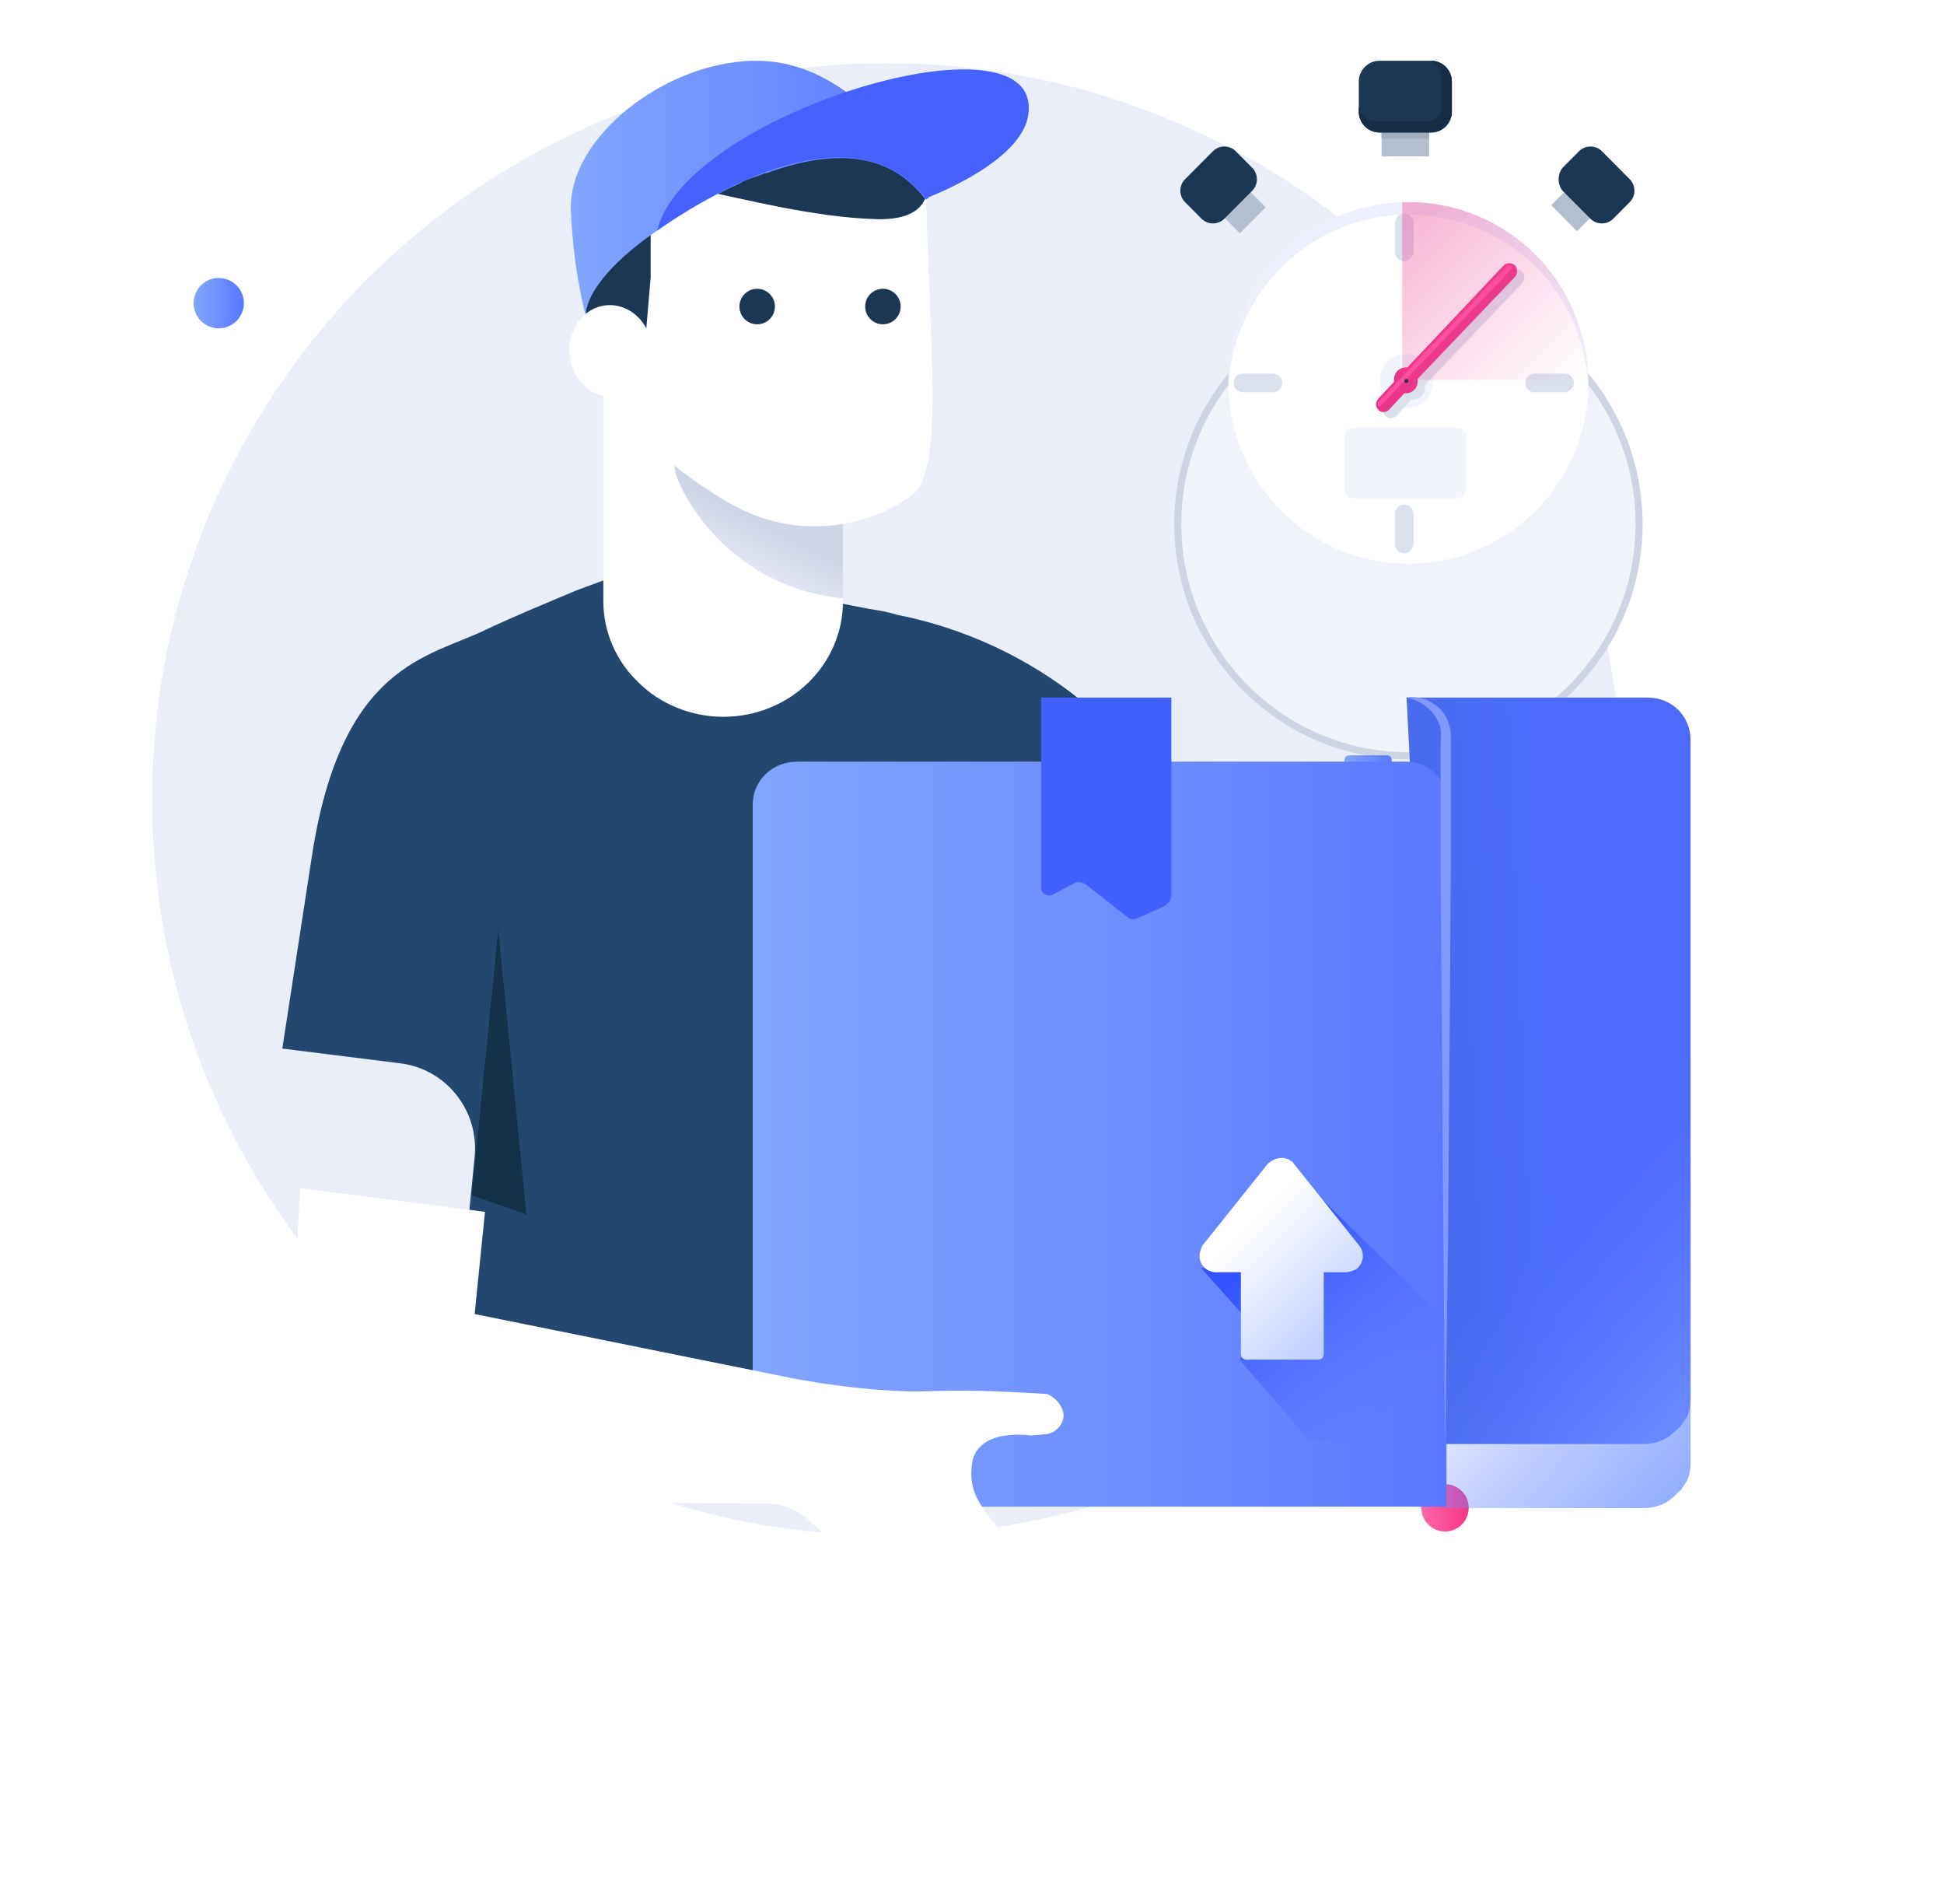 <svg width="96" height="94" viewBox="0 0 96 94" fill="none" xmlns="http://www.w3.org/2000/svg">
<path d="M80.125 39.391C80.125 47.654 77.349 55.258 72.747 61.401C70.19 64.691 67.122 67.616 63.616 69.883C57.918 73.612 51.124 75.806 43.82 75.806C23.731 75.806 7.514 59.499 7.514 39.464C7.514 19.355 23.804 3.122 43.82 3.122C51.124 3.122 57.918 5.315 63.616 8.971C67.122 11.238 70.19 14.163 72.747 17.454C77.422 23.523 80.125 31.128 80.125 39.391Z" fill="#EAEEF9"/>
<path d="M70.573 6.181H68.224V7.721H70.573V6.181Z" fill="#B3BFCF"/>
<path d="M70.573 6.181H68.224V6.848H70.573V6.181Z" fill="#9FADBF"/>
<path d="M61.584 9.312L60.307 10.594L61.227 11.518L62.503 10.235L61.584 9.312Z" fill="#B3BFCF"/>
<path d="M76.601 10.133L77.877 11.415L78.695 10.594L77.418 9.312L76.601 10.133Z" fill="#B3BFCF"/>
<g filter="url(#filter0_d_123_5368)">
<path d="M69.552 30.35C75.834 30.35 80.942 25.219 80.942 18.907C80.942 12.596 75.834 7.464 69.552 7.464C63.269 7.464 58.162 12.596 58.162 18.907C58.162 25.219 63.269 30.35 69.552 30.35Z" fill="#F0F3F9"/>
<path d="M69.552 30.35C75.834 30.35 80.942 25.219 80.942 18.907C80.942 12.596 75.834 7.464 69.552 7.464C63.269 7.464 58.162 12.596 58.162 18.907C58.162 25.219 63.269 30.35 69.552 30.35Z" stroke="#CDD5E4" stroke-width="0.35" stroke-miterlimit="10"/>
</g>
<path d="M78.439 18.907C78.439 19.01 78.439 19.112 78.439 19.215C78.286 23.987 74.353 27.836 69.552 27.836C64.751 27.836 60.818 23.987 60.665 19.215C60.665 19.112 60.665 19.01 60.665 18.907C60.665 14.084 64.444 10.133 69.246 9.979C69.348 9.979 69.45 9.979 69.552 9.979C74.404 9.979 78.337 13.878 78.439 18.753C78.439 18.804 78.439 18.856 78.439 18.907Z" fill="#EDF0FC"/>
<path d="M78.439 19.215C78.286 23.987 74.353 27.835 69.552 27.835C64.751 27.835 60.818 23.987 60.665 19.215C60.818 14.443 64.751 10.594 69.552 10.594C74.404 10.594 78.286 14.391 78.439 19.215Z" fill="white"/>
<path d="M71.952 24.603H66.844C66.589 24.603 66.385 24.398 66.385 24.141V21.576C66.385 21.319 66.589 21.114 66.844 21.114H71.952C72.208 21.114 72.412 21.319 72.412 21.576V24.141C72.361 24.398 72.156 24.603 71.952 24.603Z" fill="#F2F5FC"/>
<path d="M77.265 19.369H75.783C75.528 19.369 75.324 19.164 75.324 18.907C75.324 18.651 75.528 18.445 75.783 18.445H77.265C77.52 18.445 77.724 18.651 77.724 18.907C77.724 19.164 77.469 19.369 77.265 19.369Z" fill="#DAE1ED"/>
<path d="M62.861 19.369H61.38C61.124 19.369 60.92 19.164 60.92 18.907C60.92 18.651 61.124 18.445 61.38 18.445H62.861C63.116 18.445 63.321 18.651 63.321 18.907C63.321 19.164 63.116 19.369 62.861 19.369Z" fill="#DAE1ED"/>
<path d="M69.347 27.322C69.092 27.322 68.888 27.117 68.888 26.861V25.372C68.888 25.116 69.092 24.911 69.347 24.911C69.603 24.911 69.807 25.116 69.807 25.372V26.861C69.756 27.168 69.552 27.322 69.347 27.322Z" fill="#DAE1ED"/>
<path d="M69.347 12.903C69.092 12.903 68.888 12.698 68.888 12.442V11.005C68.888 10.748 69.092 10.543 69.347 10.543C69.603 10.543 69.807 10.748 69.807 11.005V12.493C69.756 12.698 69.552 12.903 69.347 12.903Z" fill="#DAE1ED"/>
<path d="M69.45 20.139C70.216 20.139 70.778 19.523 70.778 18.804C70.778 18.035 70.165 17.47 69.45 17.47C68.683 17.47 68.122 18.086 68.122 18.804C68.122 19.523 68.683 20.139 69.45 20.139Z" fill="#F2F5FC"/>
<path d="M75.17 13.417C75.017 13.263 74.761 13.263 74.608 13.417L69.858 18.445C69.807 18.445 69.807 18.445 69.807 18.445C69.45 18.445 69.194 18.702 69.194 19.061C69.194 19.113 69.194 19.113 69.194 19.164L68.428 19.985C68.275 20.139 68.275 20.395 68.428 20.549C68.53 20.652 68.581 20.652 68.683 20.652C68.785 20.652 68.888 20.601 68.939 20.549L69.705 19.728C69.756 19.728 69.756 19.728 69.756 19.728C70.114 19.728 70.369 19.472 70.369 19.113C70.369 19.061 70.369 19.061 70.369 19.01L75.119 14.033C75.323 13.827 75.323 13.571 75.17 13.417Z" fill="#DAE1ED"/>
<path d="M74.813 13.109C74.659 12.955 74.404 12.955 74.251 13.109L69.501 18.137C69.45 18.137 69.45 18.137 69.45 18.137C69.092 18.137 68.837 18.394 68.837 18.753C68.837 18.804 68.837 18.804 68.837 18.856L68.07 19.677C67.917 19.831 67.917 20.087 68.07 20.241C68.173 20.344 68.224 20.344 68.326 20.344C68.428 20.344 68.53 20.293 68.581 20.241L69.347 19.42C69.398 19.42 69.398 19.42 69.398 19.42C69.756 19.42 70.011 19.164 70.011 18.804C70.011 18.753 70.011 18.753 70.011 18.702L74.762 13.724C74.966 13.519 74.966 13.263 74.813 13.109Z" fill="#EB358A"/>
<path d="M74.66 13.263L68.173 20.036C68.122 20.036 68.122 20.036 68.071 20.036C68.02 19.933 68.02 19.831 68.122 19.78L74.353 13.211C74.455 13.109 74.558 13.109 74.66 13.16C74.66 13.16 74.66 13.211 74.66 13.263Z" fill="#FF4FA2"/>
<path d="M71.697 4.026V5.514C71.697 6.079 71.237 6.541 70.675 6.541H68.122C67.56 6.541 67.1 6.079 67.1 5.514V4.026C67.1 3.462 67.56 3 68.122 3H70.675C71.237 3 71.697 3.462 71.697 4.026Z" fill="#1C3754"/>
<path d="M71.697 4.026V5.514C71.697 6.079 71.237 6.541 70.675 6.541H68.122C67.56 6.541 67.1 6.079 67.1 5.514V5.258C67.253 5.976 67.917 5.976 67.917 5.976H70.522C70.88 5.976 71.186 5.668 71.186 5.309V4.232C71.186 3.462 71.033 3.205 70.675 3C71.237 3 71.697 3.462 71.697 4.026Z" fill="#172D45"/>
<path d="M61.839 9.414L60.46 10.8C60.154 11.108 59.643 11.108 59.337 10.8L58.519 9.979C58.213 9.671 58.213 9.158 58.519 8.85L59.898 7.464C60.205 7.156 60.716 7.156 61.022 7.464L61.839 8.285C62.146 8.593 62.146 9.106 61.839 9.414Z" fill="#1C3754"/>
<path d="M77.162 9.414L78.541 10.8C78.848 11.108 79.359 11.108 79.665 10.8L80.482 9.979C80.789 9.671 80.789 9.158 80.482 8.85L79.103 7.464C78.797 7.156 78.286 7.156 77.98 7.464L77.162 8.285C76.907 8.593 76.907 9.106 77.162 9.414Z" fill="#1C3754"/>
<path d="M69.45 18.906C69.501 18.906 69.552 18.855 69.552 18.804C69.552 18.753 69.501 18.702 69.45 18.702C69.399 18.702 69.348 18.753 69.348 18.804C69.348 18.855 69.399 18.906 69.45 18.906Z" fill="#1C3754"/>
<path opacity="0.4" d="M78.439 18.753H69.246V9.979C69.348 9.979 69.45 9.979 69.552 9.979C74.456 9.979 78.388 13.93 78.439 18.753Z" fill="url(#paint0_linear_123_5368)"/>
<path d="M10.801 16.21C11.487 16.21 12.043 15.654 12.043 14.967C12.043 14.281 11.487 13.724 10.801 13.724C10.116 13.724 9.56 14.281 9.56 14.967C9.56 15.654 10.116 16.21 10.801 16.21Z" fill="url(#paint1_linear_123_5368)"/>
<path d="M71.359 75.613C72.005 75.613 72.528 75.09 72.528 74.443C72.528 73.797 72.005 73.273 71.359 73.273C70.714 73.273 70.19 73.797 70.19 74.443C70.19 75.09 70.714 75.613 71.359 75.613Z" fill="url(#paint2_linear_123_5368)"/>
<path d="M64.346 47.016L56.311 66.467C56.092 66.906 56.019 67.418 56.019 67.929L55.946 69.538H24.315C23.22 69.538 22.343 68.587 22.416 67.491L23.439 57.107C23.658 54.84 22.051 52.793 19.786 52.5L13.942 51.769L15.403 42.263C16.864 32.757 21.174 32.465 24.023 31.075C25.411 30.417 27.018 29.759 28.406 29.174C29.137 28.882 29.867 28.662 30.305 28.443C30.817 28.224 31.401 28.15 31.985 28.15C33.008 28.224 34.761 28.37 37.391 28.955C38.998 29.32 40.971 29.686 42.87 30.052C43.308 30.125 43.819 30.198 44.258 30.344C47.618 31.002 50.759 32.465 53.389 34.585L63.032 42.336C64.566 43.287 65.077 45.261 64.346 47.016Z" fill="#23476F"/>
<path d="M41.628 25.006V29.686C41.628 32.83 38.998 35.39 35.711 35.39C34.104 35.39 32.57 34.732 31.547 33.708C30.451 32.684 29.794 31.222 29.794 29.686V15.939L41.628 25.006Z" fill="white"/>
<path d="M41.628 25.007V29.54C34.834 28.882 32.57 22.155 33.519 22.959C34.323 23.764 38.633 24.568 41.628 25.007Z" fill="url(#paint3_linear_123_5368)"/>
<path d="M45.719 8.7C45.792 15.939 46.742 23.105 45.062 24.422C43.381 25.738 39.656 26.981 35.93 24.787C32.205 22.593 31.767 21.204 31.767 21.204L29.721 19.157L30.013 10.748L35.93 6.506L45.719 8.7Z" fill="white"/>
<path d="M45.719 8.7C45.719 8.7 46.449 10.894 43.308 10.82C40.167 10.747 36.368 9.724 34.761 9.431C33.154 9.066 32.132 10.894 32.132 10.894V13.672L31.766 17.986C31.766 17.986 28.918 16.67 28.845 14.989C28.771 13.307 28.845 12.795 28.845 12.795L32.351 9.577C32.351 9.577 36.88 7.896 37.099 7.676C37.318 7.53 41.993 6.433 41.993 6.433C41.993 6.433 45.208 6.579 45.5 7.018C45.646 7.237 45.719 7.749 45.792 8.115C45.719 8.481 45.719 8.7 45.719 8.7Z" fill="#1C3754"/>
<path d="M30.39 19.584C31.514 19.468 32.321 18.365 32.193 17.119C32.065 15.874 31.051 14.958 29.927 15.074C28.803 15.189 27.996 16.293 28.124 17.538C28.252 18.784 29.266 19.7 30.39 19.584Z" fill="white"/>
<path d="M45.865 9.797C45.792 9.797 45.792 9.797 45.719 9.87C44.331 8.042 42.066 7.018 37.83 8.554H37.756C37.61 8.627 37.391 8.7 37.172 8.773C36.953 8.846 36.734 8.919 36.515 9.066C35.492 9.504 33.885 10.382 32.424 11.405C30.598 12.649 28.991 14.257 28.918 15.573C28.479 13.819 28.26 12.064 28.187 10.309C28.114 7.018 32.205 3.581 36.295 3.069C38.487 2.777 40.24 3.435 41.774 4.532C43.089 5.483 44.258 6.872 45.281 8.261L45.865 9.797Z" fill="url(#paint4_linear_123_5368)"/>
<path d="M50.759 5.774C50.394 7.603 47.545 9.065 45.719 9.796C42.505 5.628 36.149 8.773 32.424 11.405C32.497 11.332 32.57 10.893 32.643 10.82C34.907 5.263 51.782 0.363 50.759 5.774Z" fill="#4562FF"/>
<path d="M43.6 16.012C44.084 16.012 44.477 15.619 44.477 15.135C44.477 14.65 44.084 14.257 43.6 14.257C43.116 14.257 42.724 14.65 42.724 15.135C42.724 15.619 43.116 16.012 43.6 16.012Z" fill="#1C3754"/>
<path d="M37.391 16.012C37.875 16.012 38.268 15.619 38.268 15.135C38.268 14.65 37.875 14.257 37.391 14.257C36.907 14.257 36.515 14.65 36.515 15.135C36.515 15.619 36.907 16.012 37.391 16.012Z" fill="#1C3754"/>
<path d="M68.437 37.876H66.684C66.465 37.876 66.392 37.803 66.392 37.584C66.392 37.365 66.465 37.291 66.684 37.291H68.437C68.656 37.291 68.729 37.365 68.729 37.584C68.729 37.73 68.656 37.876 68.437 37.876Z" fill="url(#paint5_linear_123_5368)"/>
<path d="M83.485 36.56V69.027C83.485 69.465 83.412 69.831 83.193 70.124C83.12 70.197 83.047 70.416 82.9 70.489C82.828 70.562 82.828 70.562 82.754 70.635C82.316 71.074 81.805 71.293 81.147 71.293H71.359L69.46 34.44H81.367C82.535 34.44 83.485 35.317 83.485 36.56Z" fill="url(#paint6_linear_123_5368)"/>
<g filter="url(#filter1_d_123_5368)">
<path d="M83.485 36.56V69.027C83.485 69.465 83.412 69.831 83.193 70.124C83.12 70.197 83.047 70.416 82.9 70.489C82.828 70.562 82.828 70.562 82.754 70.635C82.316 71.074 81.805 71.293 81.147 71.293H71.359L69.46 34.44H81.367C82.535 34.44 83.485 35.317 83.485 36.56Z" fill="url(#paint7_linear_123_5368)"/>
</g>
<g filter="url(#filter2_d_123_5368)">
<path d="M71.432 36.341V71.22H39.363C38.121 71.22 37.172 70.27 37.172 69.027V36.56C37.172 35.39 38.121 34.44 39.363 34.44H69.46C70.555 34.44 71.432 35.317 71.432 36.341Z" fill="url(#paint8_linear_123_5368)"/>
</g>
<path d="M57.845 34.44V44.165C57.845 44.457 57.699 44.604 57.48 44.75L56.165 45.335C56.019 45.408 55.8 45.408 55.653 45.262L53.608 43.653C53.462 43.58 53.243 43.507 53.097 43.58L52.001 44.165C51.709 44.311 51.416 44.092 51.416 43.872V34.44H57.845Z" fill="#4260FF"/>
<path d="M69.46 34.44C70.263 34.293 71.213 34.805 71.505 35.609C71.578 35.829 71.651 36.048 71.651 36.267C71.651 36.487 71.651 36.706 71.651 36.852V38.023V42.776L71.578 52.282L71.505 61.788L71.359 71.293L71.286 61.788L71.213 52.282L71.14 42.776V38.023V36.852C71.14 36.414 71.213 36.048 71.067 35.756C70.847 35.098 70.19 34.586 69.46 34.44Z" fill="#8299FF"/>
<path d="M71.359 65.151V69.392C71.359 69.685 71.067 70.197 70.774 70.708C70.482 71.001 70.044 71.147 69.606 71.147H64.711L61.205 67.125L62.301 65.955L59.306 62.592L63.25 62.884L66.465 61.422L64.492 59.74L64.711 58.643L71.359 65.151Z" fill="url(#paint9_linear_123_5368)"/>
<path d="M59.379 61.495C59.306 61.641 59.233 61.861 59.233 62.007C59.233 62.446 59.598 62.811 60.036 62.811H61.278V66.833C61.278 66.979 61.351 67.125 61.571 67.125H64.566H65.077C65.223 67.125 65.369 67.052 65.369 66.833V62.811H66.465C66.611 62.811 66.83 62.738 66.976 62.665C67.341 62.372 67.414 61.861 67.122 61.495L63.908 57.473C63.835 57.4 63.835 57.327 63.762 57.327C63.397 57.034 62.885 57.181 62.593 57.473L59.379 61.495Z" fill="url(#paint10_linear_123_5368)"/>
<path d="M23.293 59.008L24.607 45.919L25.995 59.959" fill="#133249"/>
<g filter="url(#filter3_d_123_5368)">
<path d="M52.512 62.811C52.585 63.323 52.147 63.762 51.709 63.835L50.905 63.908C50.905 63.908 48.129 63.469 47.983 65.443C47.837 67.052 48.641 67.637 50.832 70.343C51.343 71.001 50.905 71.951 50.102 72.025C44.623 72.463 44.404 72.463 40.094 68.222C39.51 67.637 38.706 67.272 37.903 67.272L26.726 67.198L16.791 67.052C15.111 66.248 14.088 64.566 14.235 62.665L14.819 51.696L23.95 52.866L23.439 57.912L38.998 61.056C38.998 61.056 42.943 61.86 46.084 61.714C48.422 61.641 50.394 61.787 51.709 61.86C52.074 62.007 52.439 62.372 52.512 62.811Z" fill="white"/>
</g>
<defs>
<filter id="filter0_d_123_5368" x="44.059" y="0.326" width="50.986" height="51.092" filterUnits="userSpaceOnUse" color-interpolation-filters="sRGB">
<feFlood flood-opacity="0" result="BackgroundImageFix"/>
<feColorMatrix in="SourceAlpha" type="matrix" values="0 0 0 0 0 0 0 0 0 0 0 0 0 0 0 0 0 0 127 0" result="hardAlpha"/>
<feOffset dy="6.964"/>
<feGaussianBlur stdDeviation="6.964"/>
<feColorMatrix type="matrix" values="0 0 0 0 0.398 0 0 0 0 0.477 0 0 0 0 0.575 0 0 0 0.18 0"/>
<feBlend mode="normal" in2="BackgroundImageFix" result="effect1_dropShadow_123_5368"/>
<feBlend mode="normal" in="SourceGraphic" in2="effect1_dropShadow_123_5368" result="shape"/>
</filter>
<filter id="filter1_d_123_5368" x="64.395" y="32.54" width="24.155" height="46.983" filterUnits="userSpaceOnUse" color-interpolation-filters="sRGB">
<feFlood flood-opacity="0" result="BackgroundImageFix"/>
<feColorMatrix in="SourceAlpha" type="matrix" values="0 0 0 0 0 0 0 0 0 0 0 0 0 0 0 0 0 0 127 0" result="hardAlpha"/>
<feOffset dy="3.165"/>
<feGaussianBlur stdDeviation="2.532"/>
<feColorMatrix type="matrix" values="0 0 0 0 0.113 0 0 0 0 0.296 0 0 0 0 1 0 0 0 0.22 0"/>
<feBlend mode="normal" in2="BackgroundImageFix" result="effect1_dropShadow_123_5368"/>
<feBlend mode="normal" in="SourceGraphic" in2="effect1_dropShadow_123_5368" result="shape"/>
</filter>
<filter id="filter2_d_123_5368" x="32.107" y="32.54" width="44.39" height="46.91" filterUnits="userSpaceOnUse" color-interpolation-filters="sRGB">
<feFlood flood-opacity="0" result="BackgroundImageFix"/>
<feColorMatrix in="SourceAlpha" type="matrix" values="0 0 0 0 0 0 0 0 0 0 0 0 0 0 0 0 0 0 127 0" result="hardAlpha"/>
<feOffset dy="3.165"/>
<feGaussianBlur stdDeviation="2.532"/>
<feColorMatrix type="matrix" values="0 0 0 0 0.113 0 0 0 0 0.296 0 0 0 0 1 0 0 0 0.22 0"/>
<feBlend mode="normal" in2="BackgroundImageFix" result="effect1_dropShadow_123_5368"/>
<feBlend mode="normal" in="SourceGraphic" in2="effect1_dropShadow_123_5368" result="shape"/>
</filter>
<filter id="filter3_d_123_5368" x="0.293" y="44.732" width="66.156" height="48.372" filterUnits="userSpaceOnUse" color-interpolation-filters="sRGB">
<feFlood flood-opacity="0" result="BackgroundImageFix"/>
<feColorMatrix in="SourceAlpha" type="matrix" values="0 0 0 0 0 0 0 0 0 0 0 0 0 0 0 0 0 0 127 0" result="hardAlpha"/>
<feOffset dy="6.964"/>
<feGaussianBlur stdDeviation="6.964"/>
<feColorMatrix type="matrix" values="0 0 0 0 0.398 0 0 0 0 0.477 0 0 0 0 0.575 0 0 0 0.18 0"/>
<feBlend mode="normal" in2="BackgroundImageFix" result="effect1_dropShadow_123_5368"/>
<feBlend mode="normal" in="SourceGraphic" in2="effect1_dropShadow_123_5368" result="shape"/>
</filter>
<linearGradient id="paint0_linear_123_5368" x1="68.628" y1="11.742" x2="76.877" y2="19.958" gradientUnits="userSpaceOnUse">
<stop stop-color="#EF4896"/>
<stop offset="1" stop-color="#F14D9A" stop-opacity="0"/>
</linearGradient>
<linearGradient id="paint1_linear_123_5368" x1="9.56" y1="14.984" x2="11.974" y2="14.984" gradientUnits="userSpaceOnUse">
<stop stop-color="#83A6FF"/>
<stop offset="1" stop-color="#5A78FF"/>
</linearGradient>
<linearGradient id="paint2_linear_123_5368" x1="70.212" y1="74.418" x2="72.479" y2="74.418" gradientUnits="userSpaceOnUse">
<stop stop-color="#FF66A9"/>
<stop offset="1" stop-color="#F53689"/>
</linearGradient>
<linearGradient id="paint3_linear_123_5368" x1="36.634" y1="28.054" x2="37.727" y2="25.838" gradientUnits="userSpaceOnUse">
<stop stop-color="#E3E7F5"/>
<stop offset="0.991" stop-color="#CED5E6"/>
</linearGradient>
<linearGradient id="paint4_linear_123_5368" x1="28.186" y1="9.296" x2="45.834" y2="9.296" gradientUnits="userSpaceOnUse">
<stop stop-color="#83A6FF"/>
<stop offset="1" stop-color="#5A78FF"/>
</linearGradient>
<linearGradient id="paint5_linear_123_5368" x1="66.425" y1="37.538" x2="68.747" y2="37.538" gradientUnits="userSpaceOnUse">
<stop stop-color="#83A6FF"/>
<stop offset="1" stop-color="#5A78FF"/>
</linearGradient>
<linearGradient id="paint6_linear_123_5368" x1="60.148" y1="53.454" x2="76.86" y2="52.777" gradientUnits="userSpaceOnUse">
<stop stop-color="#3F68D1"/>
<stop offset="1" stop-color="#4D6CFF"/>
</linearGradient>
<linearGradient id="paint7_linear_123_5368" x1="91.24" y1="65.706" x2="78.592" y2="54.475" gradientUnits="userSpaceOnUse">
<stop stop-color="#83A6FF"/>
<stop offset="1" stop-color="#5A78FF" stop-opacity="0"/>
</linearGradient>
<linearGradient id="paint8_linear_123_5368" x1="37.134" y1="52.81" x2="71.371" y2="52.81" gradientUnits="userSpaceOnUse">
<stop stop-color="#83A6FF"/>
<stop offset="1" stop-color="#5A78FF"/>
</linearGradient>
<linearGradient id="paint9_linear_123_5368" x1="61.998" y1="62.118" x2="70.297" y2="70.431" gradientUnits="userSpaceOnUse">
<stop stop-color="#3352FF"/>
<stop offset="1" stop-color="#657EFF" stop-opacity="0"/>
</linearGradient>
<linearGradient id="paint10_linear_123_5368" x1="65.913" y1="65.661" x2="61.203" y2="60.943" gradientUnits="userSpaceOnUse">
<stop offset="0.011" stop-color="#C2D1FF"/>
<stop offset="1" stop-color="white"/>
</linearGradient>
</defs>
</svg>
